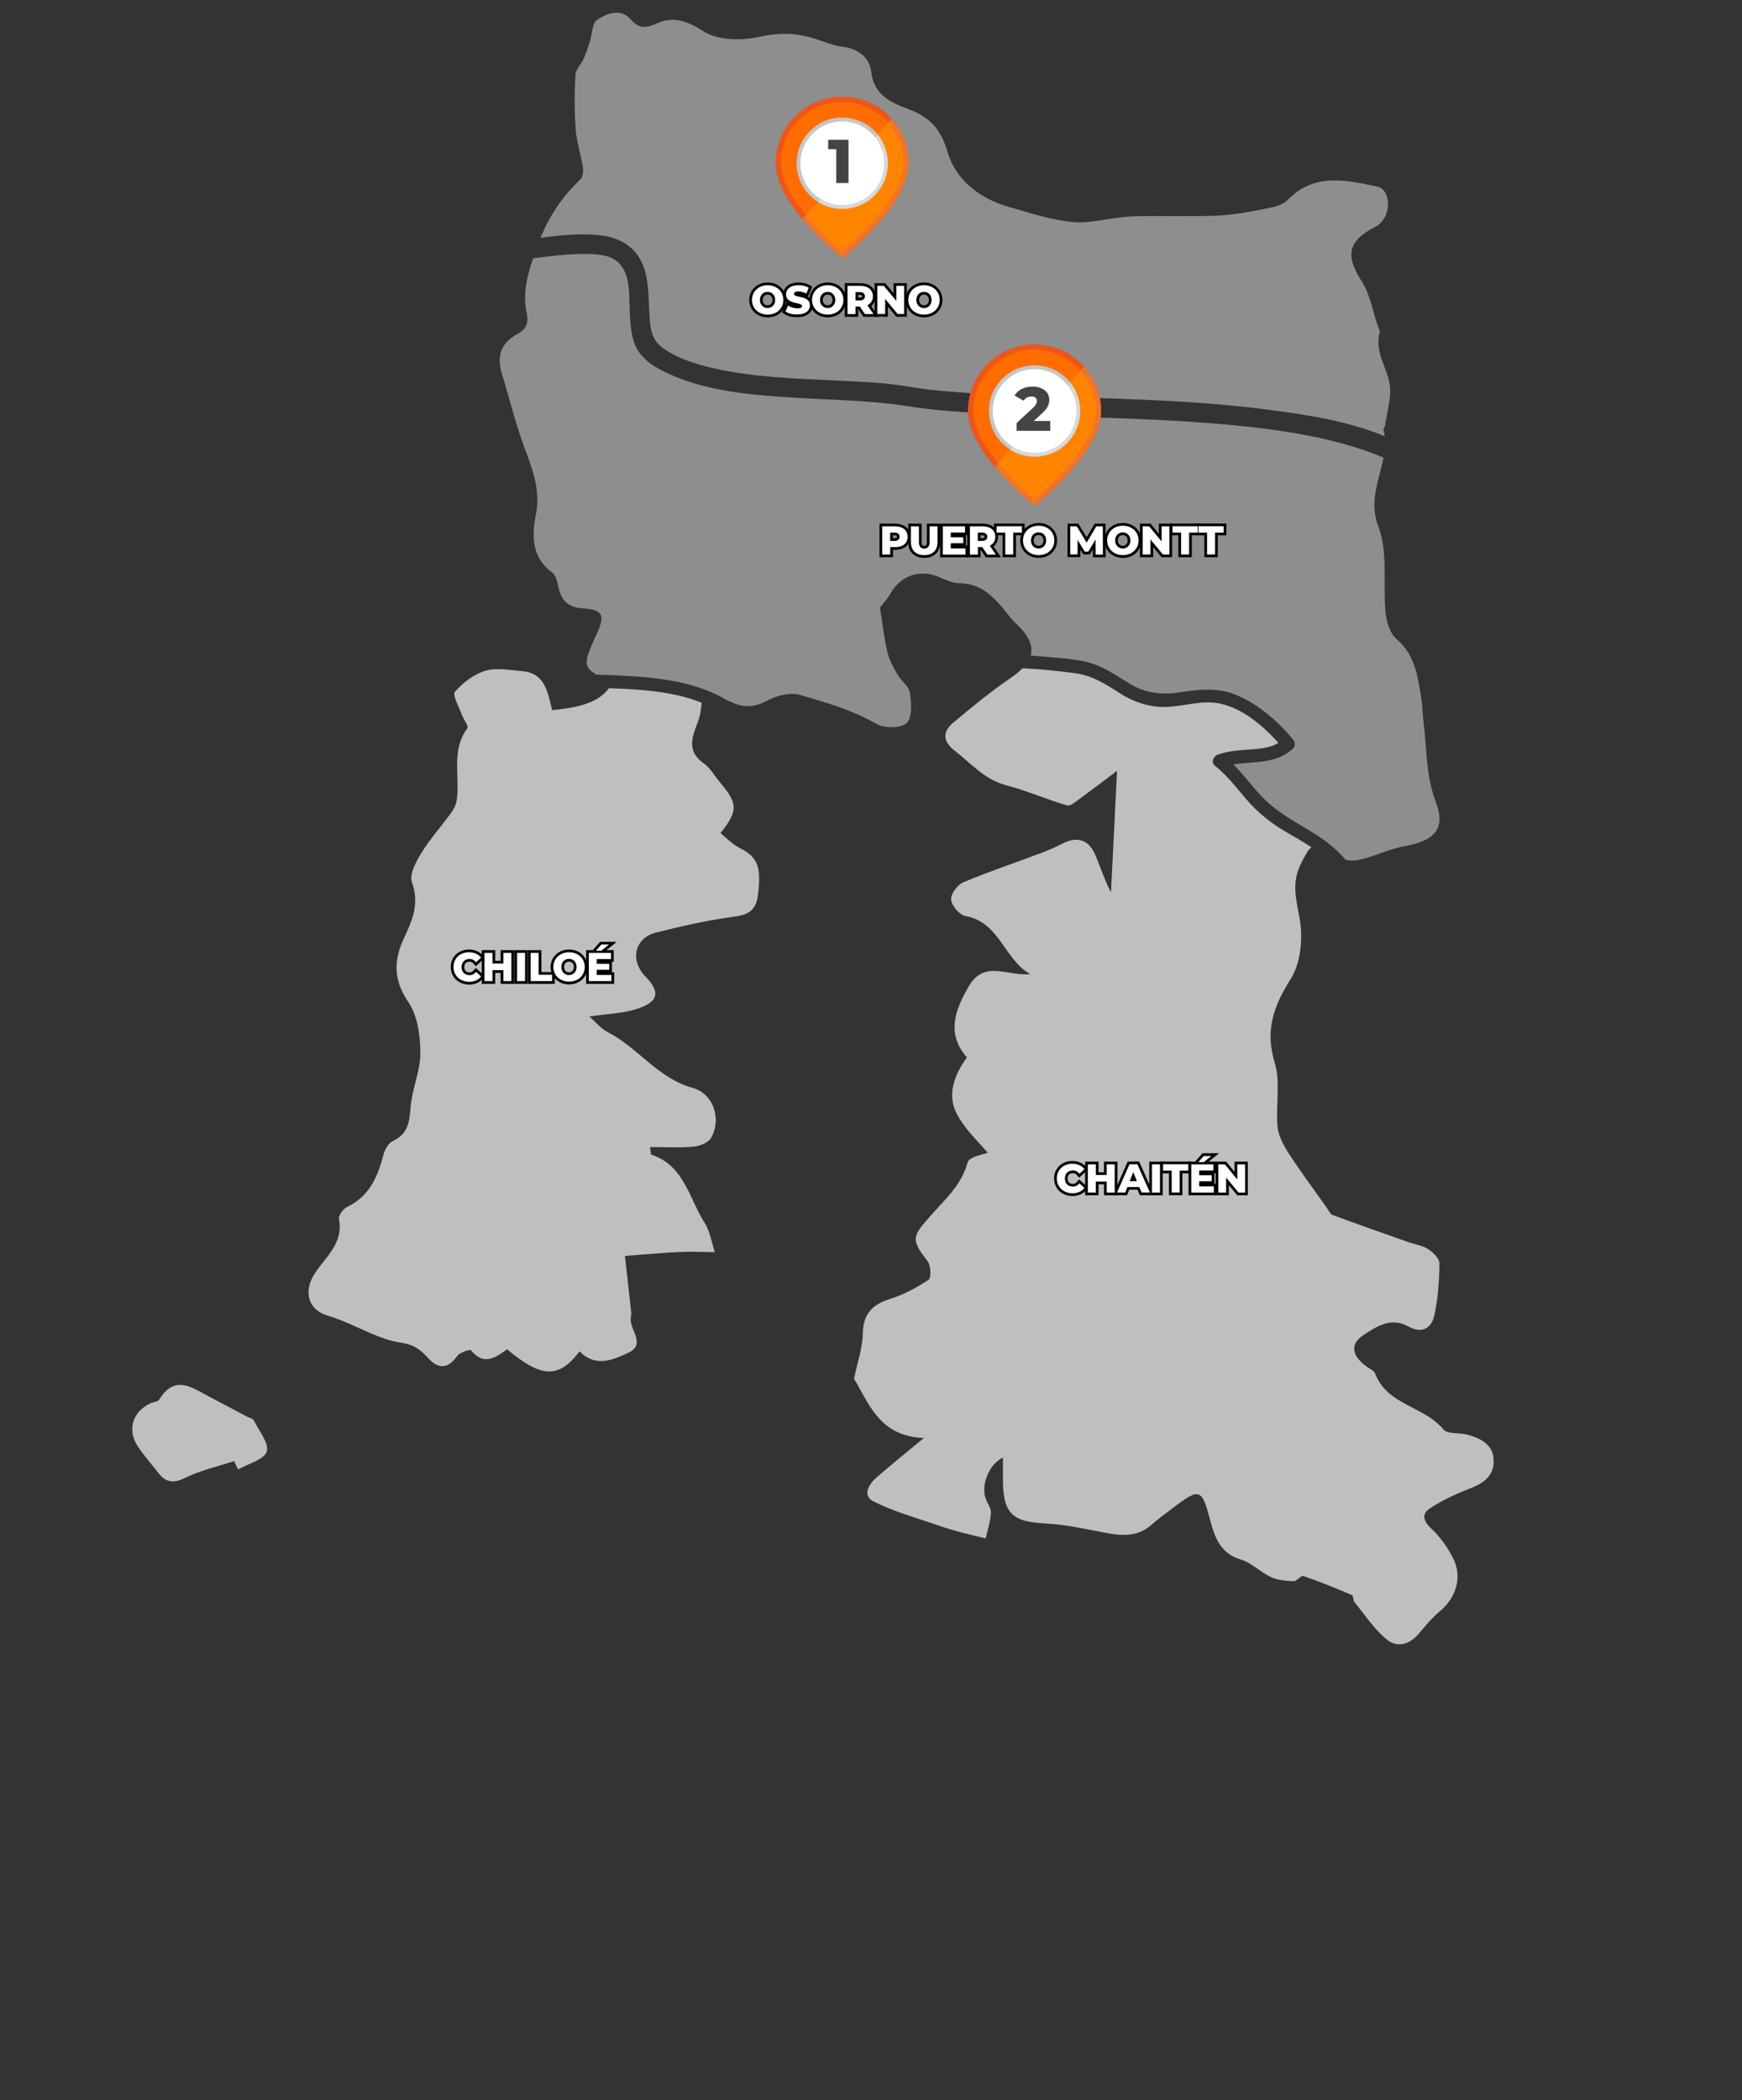 <?xml version="1.0" encoding="utf-8"?>
<!-- Generator: Adobe Illustrator 24.0.0, SVG Export Plug-In . SVG Version: 6.00 Build 0)  -->
<svg version="1.1" id="Capa_1" xmlns="http://www.w3.org/2000/svg" xmlns:xlink="http://www.w3.org/1999/xlink" x="0px" y="0px"
	 viewBox="0 0 1920 2314" style="enable-background:new 0 0 1920 2314;" xml:space="preserve">
<rect x="0" y="0" width="1920" height="2314" fill="#333333" stroke="none"/>
<style type="text/css">
	.st0{fill:#BFBFBF;}
	.st1{fill:#8E8E8E;}
	.st2{stroke:#000000;stroke-width:6;stroke-miterlimit:10;}
	.st3{fill:#FFFFFF;}
	.st4{fill:#D4353F;}
	.st5{fill:#FF6D00;}
	.st6{fill:#FF8500;}
	.st7{fill:#D7D9D9;}
	.st8{fill:#C5C7C8;}
	.st9{opacity:0.4;fill:#DA5D68;enable-background:new    ;}
	.st10{opacity:0.4;fill:#D4353F;enable-background:new    ;}
	.st11{fill:#444444;}
</style>
<g id="los_lagos">
	<path class="st0" d="M815.1,934.3c-7.8-3.9-14.1-10.8-21-16.3c19.6-24.4,19.2-32.8-0.3-55.6c-6.1-7.1-10.7-16-18.1-21.2
		c-19.9-14-12.4-29.9-6.1-46.9c2.2-5.8,2.9-12.3,3.8-19.9c-8.3-3.4-16.9-6-25.8-8.1c-25-5.7-50.8-7.1-76.4-8
		c-10.3,14-29,21.2-62.6,24.2c-5-18.9-7.1-41-33.4-43c-13.4-1.1-27.9-4.1-40.2-0.4c-12.6,3.8-24.8,13.1-33.6,23.2
		c-3.1,3.5,4.5,16.5,7.5,25c1.9,5.3,7.9,12.8,6.2,15.1c-18.2,24.6-7.9,52.9-11.7,79.2c-0.7,4.8-3.1,9.8-5.9,13.7
		c-10.9,15-23.4,28.9-33.1,44.6c-5.9,9.6-13.5,23.8-10.4,32.2c8.5,23.3,0.5,42.1-8.7,61.6c-11.5,24.4-11.9,46.1,4.8,70.5
		c10.2,15,13.2,37.2,13.2,56.2c0,20-9.3,39.8-10.8,60c-1.2,16.3-3,29.2-19.5,36.9c-4.9,2.3-9,9.5-10.4,15.2
		c-6.3,24.3-15.5,45.7-40,57.4c-4.3,2.1-9.8,9.5-9,13.4c5.2,26.3-14.4,41.4-26.3,59.3c-13.2,19.8-8.4,40.4,13.8,47.1
		c4.8,1.4,9.5,3,14.2,4.9c22.2,8.7,43.7,21.5,66.6,24.9c14.6,2.2,21.7,7.8,30.3,17.3c10.6,11.7,21.7,11.9,31.8-2.7
		c2.7-3.9,14-7.5,15.1-6.2c14.2,17.6,27.4,7.8,39.8-1.1c38.3,31.9,56.8,32.4,79.9,2.3c17.2,17.7,36.3,9.7,53.6,1.6
		c19-8.9,3.5-23.6,2.7-35.8c-0.2-2.8,0.9-5.8,0.6-8.6c-2.2-20.8-4.6-41.6-6.9-62.3c4-0.4,9.5-0.9,15.1-1.3
		c15.8-1.2,31.5-2.6,47.3-3.2c12.2-0.5,24.5,0.2,36.7,0.3c-3.6-10.9-5.3-23-11.3-32.4c-17.1-26.8-22.4-63.2-58.7-75.1
		c-0.9-0.3-0.7-3.7-1.4-8.4c16.6,0,32.3,1,47.8-0.4c6.9-0.6,16.5-4.3,19.5-9.7c11.7-20.7,2.7-48.7-20.4-55.1
		c-38.3-10.5-60-44.1-93.2-61.2c-8-4.1-14.2-11.8-20.6-17.4c20.2-3.2,39.2-3.3,55.9-9.6c21.1-8,21.6-18.3,5.7-34.7
		c-17.2-17.8-11.7-42.3,11.8-48.2c26.4-6.6,53-12.8,79.9-16.6c16.1-2.3,29.6-3.3,32.3-23.5C839.5,955.3,835.4,944.5,815.1,934.3z"/>
	<path class="st1" d="M642.4,183.9c0.7,4.4,0.1,11.1-2.7,13.7C620.2,216.1,606,237,595.8,262c23.1-2.9,46.2-5.5,69.5-2.2
		c15.7,2.2,31.1,10.4,39.4,24.4c10.7,17.8,9.9,40.5,11,60.6c0.9,16.3,1.7,29.8,16,39.5c16.1,11,35.1,16.9,53.9,21.3
		c44.4,10.2,90.6,11.5,135.9,13.7c20.6,1,41.2,1.8,61.6,4.1c14.8,1.7,29.5,4.8,44.4,6.3c36.1,3.8,72.5,5.2,108.7,6.5
		c85.5,3,171.4,3.9,256.4,14.6c42.7,5.4,91.3,12.3,133.6,29.9c-0.3-2.4-0.7-4.8-1.4-7.3c-0.3-1.1,1.5-2.5,1.7-3.9
		c2-15.8,7.8-32.4,5-47.3c-3.6-18.7-16.6-35.5-10.8-56.3c0.5-1.7-1.2-4-1.9-6.1c-5.8-16.8-8.7-35.6-18.1-50.1
		c-17.5-27.2-16.2-43.7,15-59.7c18.9-9.7,18.1-41.1,2.3-44.4c-34.2-7.2-69.6-15.6-98.9,14.8c-4.1,4.2-11,6.8-17,8
		c-16.8,3.5-33.6,6.9-50.6,8.5c-16.1,1.6-32.5,1-48.7,1.2c-19.7,0.2-39.4-0.6-59,0.6c-20.6,1.3-41.3,7.7-61.5,5.9
		c-23.7-2.1-47.1-10-70.3-16.6c-32.2-9.1-58.7-29.8-67.6-60.5c-7.5-25.9-19.9-38.5-43.2-47.3c-18.7-7.1-37.9-14.9-40.9-40.8
		c-1.8-15.8-14-25.6-31.4-27.8c-10.5-1.3-20.7-5.7-30.9-9c-20.1-6.4-39.3-6.9-60.9-2.1c-19.4,4.3-45.1,4.3-60.8-5.5
		c-18.6-11.6-33.4-17.8-52.9-9c-10.9,4.9-18.9,6.1-28.1-4.5C684,8.7,669.1,14.5,658,22c-5.2,3.5-5.1,14.7-7.5,22.4
		c-2.1,6.6-4,13.2-6.8,19.5c-2.8,6.4-9.1,12.3-9.5,18.7c-1.1,20.2-1.1,40.6,0.4,60.8C635.6,157,640.3,170.3,642.4,183.9z"/>
	<path class="st1" d="M1569,795.4c-1.1-8.5-1.1-17.2-2.4-25.7c-3.9-23.9-6.7-47.8-27.4-65.6c-7.1-6.1-11-18.5-12-28.4
		c-3.2-32.1,3-67.2-8.1-95.9c-10.5-27.4,1.2-51.3,5.8-75.5c-14.2-6.2-29.1-11-43.7-15.1c-42.7-11.8-86.9-17.5-130.9-21.5
		c-83.7-7.5-167.7-7.7-251.5-11.6c-33.6-1.5-67.3-3.5-100.6-8.8c-38.9-6.1-78.2-6.4-117.5-8.8c-43.5-2.6-89.4-5.6-130.6-21.2
		c-15.1-5.7-32.5-13.5-43.3-26c-11.4-13.1-11.9-32.6-12.7-48.9c-0.8-15.4,0.7-36-9-49.1c-8.3-11.3-21.9-13-35.3-13.4
		c-20.9-0.6-41.5,2.2-62.2,4.7c-6.6,19.5-11.5,38.6-7.3,59.1c2.5,12.2,0.3,18.8-10.1,24.4c-17.7,9.5-23.1,24.2-17.1,43.5
		c8.2,26.5,14.6,53.6,24.2,79.6c9.2,25,18.9,48.4,13.2,76.7c-4.4,22.2-4.6,46.2,17.7,62.7c4,2.9,6,9.8,7,15.2
		c3,15.4,10.4,23.5,27.3,24.6c22,1.4,24.6,7.5,15.4,27.7c-13.5,29.6-16.4,36-0.5,45.3c18.3,0.6,36.5,1.2,54.7,2.9
		c30.7,2.9,61.2,9,88.1,24.7c0.3,0.2,0.5,0.3,0.8,0.5c1.8,0.7,3.7,1.5,5.5,2.3c14.5,6.9,26.4,5.1,40.4-2.4c10-5.3,24.5-8.6,34.9-5.6
		c28.8,8.3,57.8,16.6,84.4,32c8.6,4.9,26.6,4.8,33-1c6.3-5.8,5.5-22.1,3.8-33.1c-1.2-7.5-9.9-13.5-14.1-20.9
		c-4.5-7.8-8.9-16-10.9-24.6c-3.5-14.8-5.1-30.1-8.1-48.7c2.6-3.5,8-9.2,11.8-15.8c10.5-18.7,30.9-26.4,50.9-18.8
		c8,3,16.2,7.7,24.3,7.7c23.8,0,37.8,14.5,51.2,30.9c3.6,4.4,7,9.1,11.1,12.9c14.3,13.3,19.8,24.8,16.8,35.9
		c5.5,0.4,11.1,0.9,16.6,1.4c14.8,1.4,30.1,2.2,44.6,5.6c18.4,4.3,32.3,14.7,48.1,24.2c16.7,10.1,35.3,12.5,54.3,9.5
		c22.6-3.5,43.6-5.9,65.2,3.7c23.5,10.4,43.8,28.4,60.2,47.9c2.5,2.9,3,7.5,0,10.3c-18.2,17.2-42.8,13.7-65.6,17.5
		c9.3,9.2,17.3,19.5,25.9,29.5c13.2,15.3,28.4,25.8,45.7,35.9c12.8,7.5,25.5,15.1,36.9,24.6c5.6,4.7,10.7,9.8,15.5,15.2
		c4.5,0.8,9,0.9,12.9,0.2c17-3.3,33.1-11.8,50.1-15c34.4-6.3,47.7-18.4,36-49.4C1571.3,854,1572.7,824.8,1569,795.4z"/>
	<path class="st0" d="M1617.5,1580.9c-8.9-2.5-22.1-0.3-26.6-5.8c-21.1-25.8-62.1-26.6-75.2-61.6c-1.3-3.4-6.5-5.4-9.9-8
		c-15.7-11.7-18.4-24.2-3-34.4c13.7-9.1,30.3-20.2,49.1-9.6c15.7,8.8,26.1,1.8,29.2-12.9c3.9-18.5,5.3-37.7,5.4-56.6
		c0-5.3-7.1-12.2-12.6-15.7c-6.4-4.1-14.7-5.1-22.2-7.8c-27.7-9.8-55.5-19.5-83.1-29.8c-2.7-1-4.3-5.2-6.3-8
		c-14-19.7-28.4-39-41.6-59.3c-5.8-9-11.6-19.4-12.6-29.7c-2.2-23.5,3.5-48.8-3.1-70.6c-10.9-35.8-1.4-62.3,17.6-92.4
		c11.1-17.5,13.7-45,9.9-66.2c-4.1-23-9.3-40,1.8-61.6c5-9.8,7.8-15.2,11.3-17.1c-8.9-6.1-18.4-11.4-27.7-16.8
		c-17-9.9-31.6-21.5-44.3-36.4c-11-12.9-21.2-26.3-34.6-36.9c-4.7-3.7-1.4-10.6,3.2-12.2c12.2-4.3,25.1-4.9,37.8-5.8
		c10.1-0.8,20.5-1.9,29.1-7.1c-17-18.9-38.6-37.3-63.4-43.1c-20.6-4.8-40.5,3-61.1,3.5c-17.7,0.4-35.5-5.5-50.3-15.1
		c-16.2-10.4-30.9-19.8-50.6-22.3c-18.8-2.4-37.7-4.3-56.7-5.3c-3.3,3.5-7.5,6.9-12.6,10.4c-22.3,15.2-43.3,32.5-64,49.8
		c-11.7,9.8-11.2,20.5,1.5,30.4c18.2,14.1,33.1,32.1,57.1,38.4c22.7,6,44.5,15.5,67.1,22.2c3.7,1.1,9.7-4.2,14-7.4
		c13.6-9.9,27-20.1,41.1-30.7c-2.4,47-4.5,90.4-6.7,133.9c-7.6-14.6-11.7-28.2-17.2-41.1c-7.4-17.2-20.1-21.1-36.8-12.4
		c-7.6,3.9-15.4,7.3-23.4,10.3c-28.5,10.7-57.5,20.4-85.6,32.2c-6.3,2.7-13.8,13-13.2,19c0.6,6.7,9.2,16.8,15.6,18
		c38,6.8,42.8,48,71.5,64c-23.9,3-50.3-16.2-67.5,13.3c-15.1,25.9-25.3,52.2-2.2,78.6c-14.1,19.4-21.8,41.1-11.6,61.2
		c8.2,16.3,22.1,29.7,34.7,43.8c-9.9,2.9-20.9,5.4-22.3,10.6c-6.6,24.8-24.9,40.8-40,57.9c-21,23.8-23.2,26.4-4.2,50.9
		c3.6,4.7,4.3,18.5,1.2,20.5c-12.9,8.7-27.1,16.3-41.9,21c-19.5,6.2-30.1,15.7-30.6,37.8c-0.3,16.7-6.3,33.3-9.6,50
		c-0.2,1.1,1.2,2.5,2,3.8c16,28.3,28.7,60.2,74.9,61.8c-20.9,17.3-36.8,30.1-52.1,43.4c-8.8,7.7-16.2,20.1-3.3,26.6
		c22.4,11.3,47.2,18,71,26.3c8.3,2.9,16.8,5.4,25.4,7.7c9,2.4,18.1,4.5,27.1,6.7c2.1-9.3,5.2-18.6,5.8-28.1
		c0.3-5.1-3.8-10.5-5.8-15.9c-5.4-14.3,3.4-37.8,19-45.1c0,8.9,0,16.5,0,24.2c0.1,37.5,10.3,46.6,46.7,48.4
		c22.4,1.1,44.7,6.2,66.9,10.4c18.3,3.5,35.5,4.3,50.6-9.3c7.5-6.7,15.7-12.5,23.7-18.6c29-22,31.3-20.9,40.5,13.8
		c5,18.7,11,36.7,33.7,43.4c12,3.6,21.7,14,33.3,19.4c7.5,3.5,16.5,4.2,24.9,4.5c3.6,0.1,8.3-6.6,10.9-5.7
		c18.1,6.2,35.8,13.5,53.5,21c1.7,0.7,1.1,5.8,2.8,7.8c11.5,14.1,21.7,29.8,35.5,41.1c11.7,9.7,25.6,5.6,35.9-7
		c7.2-8.7,14.8-17.4,23.4-24.7c17.4-14.7,24.2-37.3,13.9-57.8c-6-11.9-14.2-23.5-23.9-32.5c-9.3-8.6-11-16.4-1.4-22.6
		c13.4-8.8,28.3-15.7,43.3-21.5c14.6-5.6,26.5-13.3,26.7-29.8C1646.7,1592.4,1632.8,1585.1,1617.5,1580.9z"/>
	<path class="st0" d="M258,1610c-18,5.9-37,10.1-53.8,18.4c-13,6.4-21.4,5.3-29.7-5.4c-7.5-9.6-15.6-18.8-22.4-28.9
		c-12.3-18.3-6.1-38.7,13.8-47.8c3.2-1.5,8.2-1.8,9.7-4.2c17-27.7,36-13.2,54.9-3.2c13.9,7.4,27.8,14.7,41.8,22.1
		c2.5,1.3,6.4,2,7.4,4.1c5.7,11.4,17.2,25.4,14.3,34.3c-3,9.1-20.4,13.4-31.5,19.8C260.9,1616.1,259.5,1613,258,1610z"/>
</g>
<g>
	<path class="st2" d="M499.8,1065.5c0-9.5,7.2-16.2,17.1-16.2c5.7,0,10.3,2.1,13.4,5.9l-5.6,5.1c-2-2.4-4.3-3.6-7.3-3.6
		c-5.1,0-8.7,3.5-8.7,8.9c0,5.3,3.5,8.9,8.7,8.9c3,0,5.4-1.3,7.3-3.6l5.6,5.1c-3,3.8-7.6,5.9-13.4,5.9
		C507,1081.7,499.8,1075,499.8,1065.5z"/>
	<path class="st2" d="M563.6,1050v31.1h-8.8v-12.1h-12v12.1h-8.8V1050h8.8v11.7h12V1050H563.6z"/>
	<path class="st2" d="M569.9,1050h8.8v31.1h-8.8V1050z"/>
	<path class="st2" d="M584.9,1050h8.8v24.1h14.8v7h-23.6V1050z"/>
	<path class="st2" d="M609.9,1065.5c0-9.3,7.3-16.2,17.3-16.2s17.3,6.8,17.3,16.2s-7.3,16.2-17.3,16.2S609.9,1074.8,609.9,1065.5z
		 M635.5,1065.5c0-5.4-3.7-8.9-8.4-8.9s-8.4,3.5-8.4,8.9s3.7,8.9,8.4,8.9S635.5,1070.9,635.5,1065.5z"/>
	<path class="st2" d="M673.9,1074.3v6.8H649V1050h24.4v6.8h-15.7v5.2h13.8v6.6h-13.8v5.7H673.9z M662.9,1047.5h-6l5.9-6.7h8.4
		L662.9,1047.5z"/>
</g>
<g>
	<path class="st3" d="M499.8,1065.5c0-9.5,7.2-16.2,17.1-16.2c5.7,0,10.3,2.1,13.4,5.9l-5.6,5.1c-2-2.4-4.3-3.6-7.3-3.6
		c-5.1,0-8.7,3.5-8.7,8.9c0,5.3,3.5,8.9,8.7,8.9c3,0,5.4-1.3,7.3-3.6l5.6,5.1c-3,3.8-7.6,5.9-13.4,5.9
		C507,1081.7,499.8,1075,499.8,1065.5z"/>
	<path class="st3" d="M563.6,1050v31.1h-8.8v-12.1h-12v12.1h-8.8V1050h8.8v11.7h12V1050H563.6z"/>
	<path class="st3" d="M569.9,1050h8.8v31.1h-8.8V1050z"/>
	<path class="st3" d="M584.9,1050h8.8v24.1h14.8v7h-23.6V1050z"/>
	<path class="st3" d="M609.9,1065.5c0-9.3,7.3-16.2,17.3-16.2s17.3,6.8,17.3,16.2s-7.3,16.2-17.3,16.2S609.9,1074.8,609.9,1065.5z
		 M635.5,1065.5c0-5.4-3.7-8.9-8.4-8.9s-8.4,3.5-8.4,8.9s3.7,8.9,8.4,8.9S635.5,1070.9,635.5,1065.5z"/>
	<path class="st3" d="M673.9,1074.3v6.8H649V1050h24.4v6.8h-15.7v5.2h13.8v6.6h-13.8v5.7H673.9z M662.9,1047.5h-6l5.9-6.7h8.4
		L662.9,1047.5z"/>
</g>
<g>
	<path class="st2" d="M1000.4,591.5c0,7.1-5.3,11.4-13.8,11.4h-5.4v8.1h-8.8V580h14.2C995,580,1000.4,584.4,1000.4,591.5z
		 M991.5,591.5c0-2.9-1.8-4.6-5.5-4.6h-4.9v9.1h4.9C989.7,596,991.5,594.3,991.5,591.5z"/>
	<path class="st2" d="M1004,597.2V580h8.8v17c0,5.3,2.2,7.5,5.9,7.5c3.6,0,5.9-2.1,5.9-7.5v-17h8.7v17.2c0,9.3-5.4,14.5-14.6,14.5
		S1004,606.5,1004,597.2z"/>
	<path class="st2" d="M1064.1,604.3v6.8h-24.9V580h24.4v6.8h-15.7v5.2h13.8v6.6h-13.8v5.7H1064.1z"/>
	<path class="st2" d="M1082.6,602.8h-4.8v8.3h-8.8V580h14.2c8.5,0,13.8,4.4,13.8,11.5c0,4.6-2.2,7.9-6.1,9.8l6.7,9.8h-9.4
		L1082.6,602.8z M1082.6,586.9h-4.9v9.1h4.9c3.6,0,5.5-1.7,5.5-4.5C1088.1,588.6,1086.3,586.9,1082.6,586.9z"/>
	<path class="st2" d="M1108,586.9h-9.5v-7h27.8v7h-9.5V611h-8.8V586.9z"/>
	<path class="st2" d="M1127.5,595.5c0-9.3,7.3-16.2,17.3-16.2s17.3,6.8,17.3,16.2s-7.3,16.2-17.3,16.2S1127.5,604.8,1127.5,595.5z
		 M1153.1,595.5c0-5.4-3.7-8.9-8.4-8.9s-8.4,3.5-8.4,8.9s3.7,8.9,8.4,8.9S1153.1,600.9,1153.1,595.5z"/>
	<path class="st2" d="M1207.6,611l-0.1-16.5l-8,13.4h-3.9l-7.9-13v16h-8.1V580h7.2l10.9,17.9l10.6-17.9h7.2l0.1,31.1H1207.6z"/>
	<path class="st2" d="M1220.3,595.5c0-9.3,7.3-16.2,17.3-16.2s17.3,6.8,17.3,16.2s-7.3,16.2-17.3,16.2S1220.3,604.8,1220.3,595.5z
		 M1245.9,595.5c0-5.4-3.7-8.9-8.4-8.9s-8.4,3.5-8.4,8.9s3.7,8.9,8.4,8.9S1245.9,600.9,1245.9,595.5z"/>
	<path class="st2" d="M1288.9,580V611h-7.2l-13.7-16.6V611h-8.6V580h7.2l13.7,16.6V580H1288.9z"/>
	<path class="st2" d="M1301.8,586.9h-9.5v-7h27.8v7h-9.5V611h-8.8V586.9z"/>
	<path class="st2" d="M1330.4,586.9h-9.5v-7h27.8v7h-9.5V611h-8.8V586.9z"/>
</g>
<g>
	<path class="st3" d="M1000.4,591.5c0,7.1-5.3,11.4-13.8,11.4h-5.4v8.1h-8.8V580h14.2C995,580,1000.4,584.4,1000.4,591.5z
		 M991.5,591.5c0-2.9-1.8-4.6-5.5-4.6h-4.9v9.1h4.9C989.7,596,991.5,594.3,991.5,591.5z"/>
	<path class="st3" d="M1004,597.2V580h8.8v17c0,5.3,2.2,7.5,5.9,7.5c3.6,0,5.9-2.1,5.9-7.5v-17h8.7v17.2c0,9.3-5.4,14.5-14.6,14.5
		S1004,606.5,1004,597.2z"/>
	<path class="st3" d="M1064.1,604.3v6.8h-24.9V580h24.4v6.8h-15.7v5.2h13.8v6.6h-13.8v5.7H1064.1z"/>
	<path class="st3" d="M1082.6,602.8h-4.8v8.3h-8.8V580h14.2c8.5,0,13.8,4.4,13.8,11.5c0,4.6-2.2,7.9-6.1,9.8l6.7,9.8h-9.4
		L1082.6,602.8z M1082.6,586.9h-4.9v9.1h4.9c3.6,0,5.5-1.7,5.5-4.5C1088.1,588.6,1086.3,586.9,1082.6,586.9z"/>
	<path class="st3" d="M1108,586.9h-9.5v-7h27.8v7h-9.5V611h-8.8V586.9z"/>
	<path class="st3" d="M1127.5,595.5c0-9.3,7.3-16.2,17.3-16.2s17.3,6.8,17.3,16.2s-7.3,16.2-17.3,16.2S1127.5,604.8,1127.5,595.5z
		 M1153.1,595.5c0-5.4-3.7-8.9-8.4-8.9s-8.4,3.5-8.4,8.9s3.7,8.9,8.4,8.9S1153.1,600.9,1153.1,595.5z"/>
	<path class="st3" d="M1207.6,611l-0.1-16.5l-8,13.4h-3.9l-7.9-13v16h-8.1V580h7.2l10.9,17.9l10.6-17.9h7.2l0.1,31.1H1207.6z"/>
	<path class="st3" d="M1220.3,595.5c0-9.3,7.3-16.2,17.3-16.2s17.3,6.8,17.3,16.2s-7.3,16.2-17.3,16.2S1220.3,604.8,1220.3,595.5z
		 M1245.9,595.5c0-5.4-3.7-8.9-8.4-8.9s-8.4,3.5-8.4,8.9s3.7,8.9,8.4,8.9S1245.9,600.9,1245.9,595.5z"/>
	<path class="st3" d="M1288.9,580V611h-7.2l-13.7-16.6V611h-8.6V580h7.2l13.7,16.6V580H1288.9z"/>
	<path class="st3" d="M1301.8,586.9h-9.5v-7h27.8v7h-9.5V611h-8.8V586.9z"/>
	<path class="st3" d="M1330.4,586.9h-9.5v-7h27.8v7h-9.5V611h-8.8V586.9z"/>
</g>
<g>
	<path class="st2" d="M1164.8,1298.5c0-9.5,7.2-16.2,17.1-16.2c5.7,0,10.3,2.1,13.4,5.9l-5.6,5.1c-2-2.4-4.3-3.6-7.3-3.6
		c-5.1,0-8.7,3.5-8.7,8.9c0,5.3,3.5,8.9,8.7,8.9c3,0,5.4-1.3,7.3-3.6l5.6,5.1c-3,3.8-7.6,5.9-13.4,5.9
		C1172,1314.7,1164.8,1308,1164.8,1298.5z"/>
	<path class="st2" d="M1228.6,1283v31.1h-8.8v-12.1h-12v12.1h-8.8V1283h8.8v11.7h12V1283H1228.6z"/>
	<path class="st2" d="M1255.7,1308h-13.1l-2.4,6h-9l13.7-31.1h8.7l13.8,31.1h-9.1L1255.7,1308z M1253.1,1301.5l-4-9.9l-4,9.9H1253.1
		z"/>
	<path class="st2" d="M1269.7,1283h8.8v31.1h-8.8V1283z"/>
	<path class="st2" d="M1291.4,1289.9h-9.5v-7h27.8v7h-9.5v24.1h-8.8V1289.9z"/>
	<path class="st2" d="M1337.9,1307.3v6.8h-24.9V1283h24.4v6.8h-15.7v5.2h13.8v6.6h-13.8v5.7H1337.9z M1326.8,1280.5h-6l5.9-6.7h8.4
		L1326.8,1280.5z"/>
	<path class="st2" d="M1372.3,1283v31.1h-7.2l-13.7-16.6v16.6h-8.6V1283h7.2l13.7,16.6V1283H1372.3z"/>
</g>
<g>
	<path class="st3" d="M1164.8,1298.5c0-9.5,7.2-16.2,17.1-16.2c5.7,0,10.3,2.1,13.4,5.9l-5.6,5.1c-2-2.4-4.3-3.6-7.3-3.6
		c-5.1,0-8.7,3.5-8.7,8.9c0,5.3,3.5,8.9,8.7,8.9c3,0,5.4-1.3,7.3-3.6l5.6,5.1c-3,3.8-7.6,5.9-13.4,5.9
		C1172,1314.7,1164.8,1308,1164.8,1298.5z"/>
	<path class="st3" d="M1228.6,1283v31.1h-8.8v-12.1h-12v12.1h-8.8V1283h8.8v11.7h12V1283H1228.6z"/>
	<path class="st3" d="M1255.7,1308h-13.1l-2.4,6h-9l13.7-31.1h8.7l13.8,31.1h-9.1L1255.7,1308z M1253.1,1301.5l-4-9.9l-4,9.9H1253.1
		z"/>
	<path class="st3" d="M1269.7,1283h8.8v31.1h-8.8V1283z"/>
	<path class="st3" d="M1291.4,1289.9h-9.5v-7h27.8v7h-9.5v24.1h-8.8V1289.9z"/>
	<path class="st3" d="M1337.9,1307.3v6.8h-24.9V1283h24.4v6.8h-15.7v5.2h13.8v6.6h-13.8v5.7H1337.9z M1326.8,1280.5h-6l5.9-6.7h8.4
		L1326.8,1280.5z"/>
	<path class="st3" d="M1372.3,1283v31.1h-7.2l-13.7-16.6v16.6h-8.6V1283h7.2l13.7,16.6V1283H1372.3z"/>
</g>
<g>
	<path class="st2" d="M828.8,330.5c0-9.3,7.3-16.2,17.3-16.2s17.3,6.8,17.3,16.2s-7.3,16.2-17.3,16.2S828.8,339.8,828.8,330.5z
		 M854.4,330.5c0-5.4-3.7-8.9-8.4-8.9s-8.4,3.5-8.4,8.9s3.7,8.9,8.4,8.9S854.4,335.9,854.4,330.5z"/>
	<path class="st2" d="M865.7,343.2l2.9-6.5c2.8,1.8,6.7,3.1,10.3,3.1c3.6,0,5.1-1,5.1-2.5c0-4.9-17.7-1.3-17.7-12.9
		c0-5.5,4.5-10.1,13.8-10.1c4,0,8.2,0.9,11.3,2.7l-2.7,6.5c-3-1.6-5.9-2.4-8.6-2.4c-3.7,0-5,1.2-5,2.8c0,4.7,17.6,1.2,17.6,12.6
		c0,5.4-4.5,10-13.8,10C873.7,346.7,868.6,345.3,865.7,343.2z"/>
	<path class="st2" d="M895,330.5c0-9.3,7.3-16.2,17.3-16.2s17.3,6.8,17.3,16.2s-7.3,16.2-17.3,16.2S895,339.8,895,330.5z
		 M920.6,330.5c0-5.4-3.7-8.9-8.4-8.9s-8.4,3.5-8.4,8.9s3.7,8.9,8.4,8.9S920.6,335.9,920.6,330.5z"/>
	<path class="st2" d="M947.7,337.8h-4.8v8.3h-8.8V315h14.2c8.5,0,13.8,4.4,13.8,11.5c0,4.6-2.2,7.9-6.1,9.8l6.7,9.8h-9.4
		L947.7,337.8z M947.8,321.9h-4.9v9.1h4.9c3.6,0,5.5-1.7,5.5-4.5C953.2,323.6,951.4,321.9,947.8,321.9z"/>
	<path class="st2" d="M996.5,315V346h-7.2l-13.7-16.6V346H967V315h7.2l13.7,16.6V315H996.5z"/>
	<path class="st2" d="M1001.1,330.5c0-9.3,7.3-16.2,17.3-16.2s17.3,6.8,17.3,16.2s-7.3,16.2-17.3,16.2S1001.1,339.8,1001.1,330.5z
		 M1026.8,330.5c0-5.4-3.7-8.9-8.4-8.9s-8.4,3.5-8.4,8.9s3.7,8.9,8.4,8.9S1026.8,335.9,1026.8,330.5z"/>
</g>
<g>
	<path class="st3" d="M828.8,330.5c0-9.3,7.3-16.2,17.3-16.2s17.3,6.8,17.3,16.2s-7.3,16.2-17.3,16.2S828.8,339.8,828.8,330.5z
		 M854.4,330.5c0-5.4-3.7-8.9-8.4-8.9s-8.4,3.5-8.4,8.9s3.7,8.9,8.4,8.9S854.4,335.9,854.4,330.5z"/>
	<path class="st3" d="M865.7,343.2l2.9-6.5c2.8,1.8,6.7,3.1,10.3,3.1c3.6,0,5.1-1,5.1-2.5c0-4.9-17.7-1.3-17.7-12.9
		c0-5.5,4.5-10.1,13.8-10.1c4,0,8.2,0.9,11.3,2.7l-2.7,6.5c-3-1.6-5.9-2.4-8.6-2.4c-3.7,0-5,1.2-5,2.8c0,4.7,17.6,1.2,17.6,12.6
		c0,5.4-4.5,10-13.8,10C873.7,346.7,868.6,345.3,865.7,343.2z"/>
	<path class="st3" d="M895,330.5c0-9.3,7.3-16.2,17.3-16.2s17.3,6.8,17.3,16.2s-7.3,16.2-17.3,16.2S895,339.8,895,330.5z
		 M920.6,330.5c0-5.4-3.7-8.9-8.4-8.9s-8.4,3.5-8.4,8.9s3.7,8.9,8.4,8.9S920.6,335.9,920.6,330.5z"/>
	<path class="st3" d="M947.7,337.8h-4.8v8.3h-8.8V315h14.2c8.5,0,13.8,4.4,13.8,11.5c0,4.6-2.2,7.9-6.1,9.8l6.7,9.8h-9.4
		L947.7,337.8z M947.8,321.9h-4.9v9.1h4.9c3.6,0,5.5-1.7,5.5-4.5C953.2,323.6,951.4,321.9,947.8,321.9z"/>
	<path class="st3" d="M996.5,315V346h-7.2l-13.7-16.6V346H967V315h7.2l13.7,16.6V315H996.5z"/>
	<path class="st3" d="M1001.1,330.5c0-9.3,7.3-16.2,17.3-16.2s17.3,6.8,17.3,16.2s-7.3,16.2-17.3,16.2S1001.1,339.8,1001.1,330.5z
		 M1026.8,330.5c0-5.4-3.7-8.9-8.4-8.9s-8.4,3.5-8.4,8.9s3.7,8.9,8.4,8.9S1026.8,335.9,1026.8,330.5z"/>
</g>
<g>
	<g>
		<g>
			<path class="st4" d="M1213.6,453c0-40.5-32.8-73.3-73.3-73.3S1067,412.5,1067,453c0,46.6,73.3,104.3,73.3,104.3
				S1213.6,499.6,1213.6,453z"/>
			<g>
				<path class="st5" d="M1140.3,379.7c-40.5,0-73.3,32.8-73.3,73.3c0,20.2,13.8,42.6,29.5,61.4l98.3-110.4
					C1181.3,389.1,1161.9,379.7,1140.3,379.7z"/>
				<path class="st6" d="M1096.5,514.4c20.4,24.5,43.8,42.9,43.8,42.9s73.3-57.7,73.3-104.3c0-18.9-7.1-36.1-18.9-49.1L1096.5,514.4
					z"/>
			</g>
			<g>
				<path class="st7" d="M1113.3,495.4c7.8,5,17,7.8,27,7.8c27.8,0,50.3-22.5,50.3-50.3c0-12-4.2-23.1-11.3-31.7L1113.3,495.4z"/>
				<path class="st8" d="M1140.3,402.6c-27.8,0-50.3,22.5-50.3,50.3c0,17.9,9.3,33.6,23.4,42.5l66.1-74.2
					C1170.1,409.8,1156,402.6,1140.3,402.6z"/>
			</g>
			<circle class="st3" cx="1140.3" cy="452.9" r="46.1"/>
			<path class="st9" d="M1194.7,403.9l-3.9,4.3c10.9,12.4,17,28.2,17,44.7c0,17.6-12.1,40.2-35.1,65.6
				c-13.1,14.5-26.3,26.1-32.5,31.2c-7.2-6.1-24.3-21-39.4-39.2c-0.2-0.2-0.4-0.4-0.5-0.7l-3.9,4.4c20.4,24.5,43.8,42.9,43.8,42.9
				s73.3-57.7,73.3-104.3C1213.6,434.1,1206.4,416.9,1194.7,403.9z"/>
			<path class="st10" d="M1072.7,453c0-37.3,30.3-67.6,67.6-67.6c19.1,0,37.4,8.1,50.2,22.3c0.1,0.2,0.3,0.3,0.4,0.5l3.9-4.3
				c-13.4-14.9-32.8-24.2-54.5-24.2c-40.5,0-73.3,32.8-73.3,73.3c0,20.2,13.8,42.6,29.5,61.4l3.9-4.4
				C1082.3,488.2,1072.7,468.5,1072.7,453z"/>
		</g>
	</g>
</g>
<g>
	<path class="st11" d="M1157.6,464v10.7h-37.1v-8.5l17.9-16.7c3.8-3.5,4.4-5.7,4.4-7.7c0-3.1-2-4.9-6.1-4.9c-3.5,0-6.6,1.6-8.5,4.6
		l-10-5.6c3.6-6,10.4-9.9,19.8-9.9c11,0,18.5,5.7,18.5,14.5c0,4.6-1.3,8.9-8.1,15.1l-9,8.3H1157.6z"/>
</g>
<g>
	<g>
		<g>
			<path class="st4" d="M1001.6,180c0-40.5-32.8-73.3-73.3-73.3S855,139.5,855,180c0,46.6,73.3,104.3,73.3,104.3
				S1001.6,226.6,1001.6,180z"/>
			<g>
				<path class="st5" d="M928.3,106.7c-40.5,0-73.3,32.8-73.3,73.3c0,20.2,13.8,42.6,29.5,61.4L982.8,131
					C969.3,116.1,949.9,106.7,928.3,106.7z"/>
				<path class="st6" d="M884.5,241.4c20.4,24.5,43.8,42.9,43.8,42.9s73.3-57.7,73.3-104.3c0-18.9-7.1-36.1-18.9-49.1L884.5,241.4z"
					/>
			</g>
			<g>
				<path class="st7" d="M901.3,222.4c7.8,5,17,7.8,27,7.8c27.8,0,50.3-22.5,50.3-50.3c0-12-4.2-23.1-11.3-31.7L901.3,222.4z"/>
				<path class="st8" d="M928.3,129.6c-27.8,0-50.3,22.5-50.3,50.3c0,17.9,9.3,33.6,23.4,42.5l66.1-74.2
					C958.1,136.8,944,129.6,928.3,129.6z"/>
			</g>
			<circle class="st3" cx="928.3" cy="179.9" r="46.1"/>
			<path class="st9" d="M982.7,130.9l-3.9,4.3c10.9,12.4,17,28.2,17,44.7c0,17.6-12.1,40.2-35.1,65.6
				c-13.1,14.5-26.3,26.1-32.5,31.2c-7.2-6.1-24.3-21-39.4-39.2c-0.2-0.2-0.4-0.4-0.5-0.7l-3.9,4.4c20.4,24.5,43.8,42.9,43.8,42.9
				s73.3-57.7,73.3-104.3C1001.6,161.1,994.4,143.9,982.7,130.9z"/>
			<path class="st10" d="M860.7,180c0-37.3,30.3-67.6,67.6-67.6c19.1,0,37.4,8.1,50.2,22.3c0.1,0.2,0.3,0.3,0.4,0.5l3.9-4.3
				c-13.4-14.9-32.8-24.2-54.5-24.2c-40.5,0-73.3,32.8-73.3,73.3c0,20.2,13.8,42.6,29.5,61.4l3.9-4.4
				C870.3,215.2,860.7,195.5,860.7,180z"/>
		</g>
	</g>
</g>
<g>
	<path class="st11" d="M935.2,154v47.7h-13.5v-37.3h-8.9V154H935.2z"/>
</g>
</svg>
